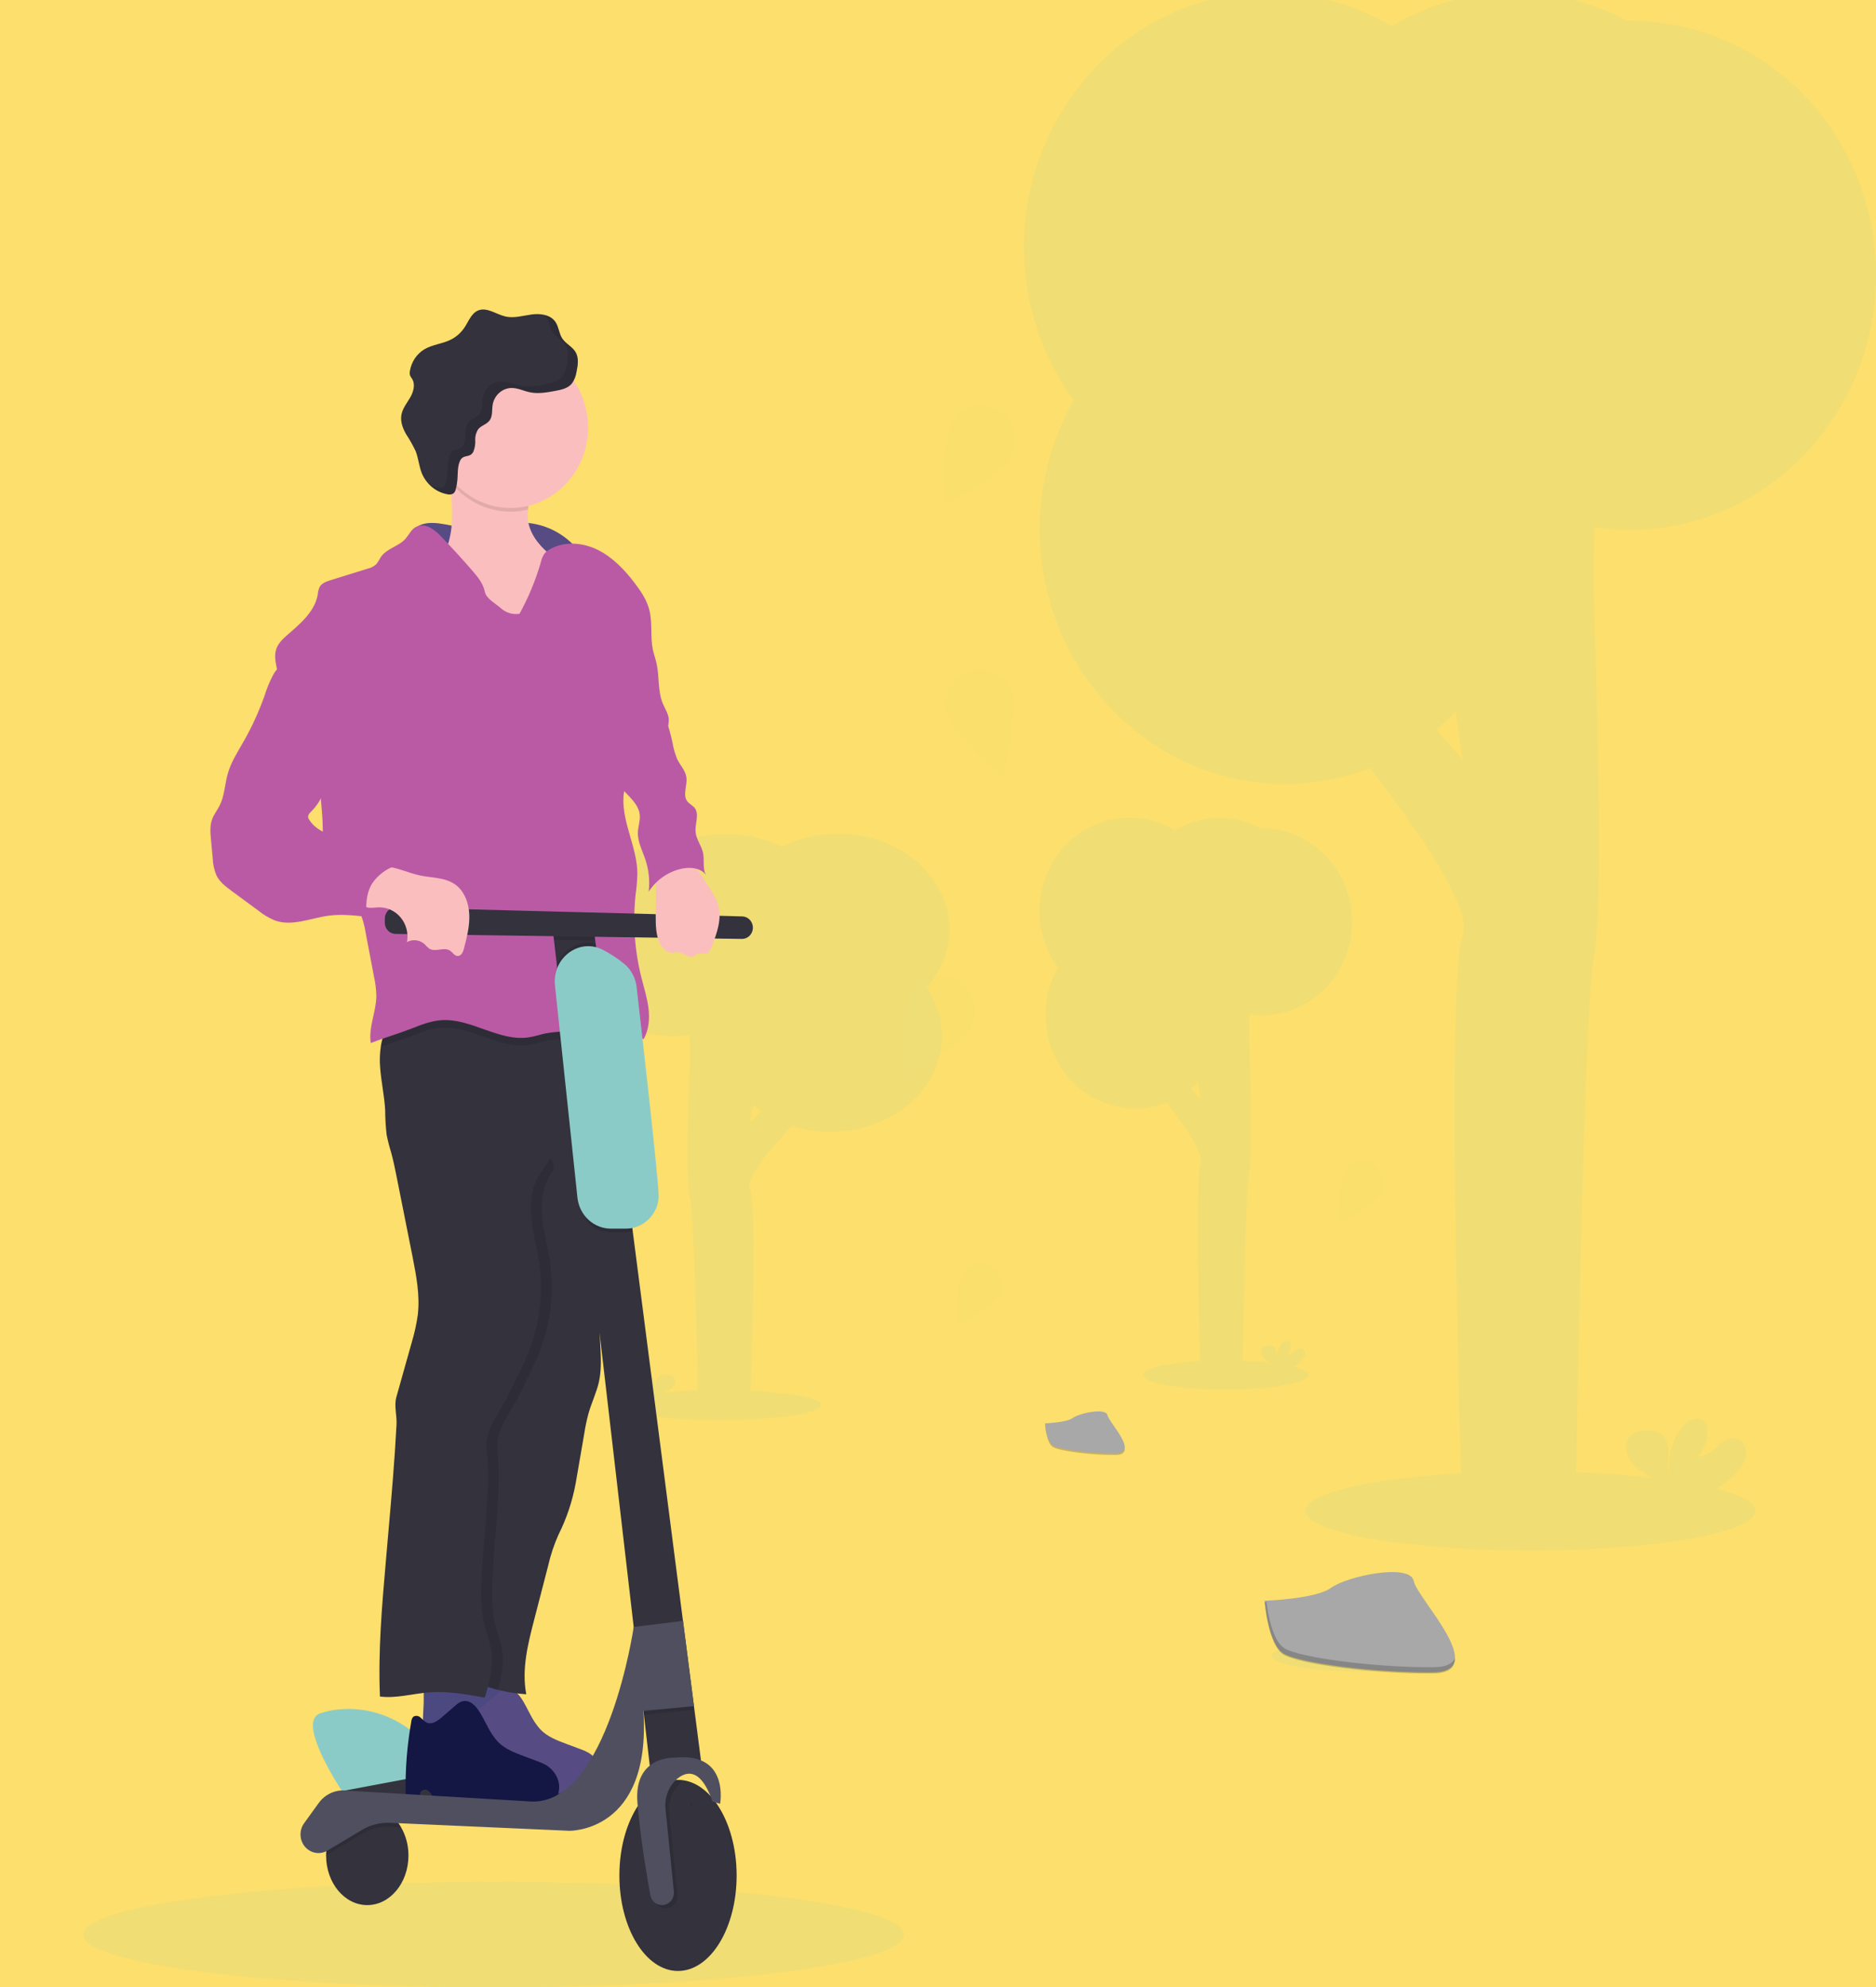 <svg width="741" height="785" viewBox="0 0 741 785" fill="none" xmlns="http://www.w3.org/2000/svg">
<g clip-path="url(#clip0)">
<rect width="1154" height="788" transform="translate(-413 -3)" fill="#FCDF6C"/>
<path opacity="0.1" d="M647.976 209.112C700.537 207.033 742.177 160.971 740.969 106.378C740.373 80.156 729.922 55.215 711.848 36.887C693.775 18.559 669.513 8.298 644.249 8.296H642.639C628.206 0.52 612.12 -3.36 595.863 -2.985C579.606 -2.611 563.701 2.006 549.615 10.44C534.172 1.161 516.55 -3.48 498.715 -2.967C446.929 -1.595 405.041 42.612 404.514 96.401C404.247 118.674 411.149 140.403 424.127 158.142C415.42 173.422 410.788 190.833 410.708 208.587C410.408 262.707 452.11 307.794 504.207 309.562C516.808 310.013 529.373 307.898 541.192 303.336C560.226 328.178 581.996 358.935 577.681 369.92C572.282 383.659 575.492 523.109 577.02 579.063C577.05 580.028 577.133 580.99 577.268 581.945C541.594 583.971 515.778 589.844 515.778 596.778C515.778 605.351 555.519 612.36 604.55 612.36C653.581 612.36 693.321 605.384 693.321 596.778C693.321 593.563 687.613 590.498 677.838 587.99C680.427 586.382 682.849 584.5 685.064 582.374C687.035 580.477 688.893 578.227 689.461 575.494C690.029 572.761 688.903 569.482 686.364 568.485C683.546 567.36 680.532 569.396 678.251 571.443C675.969 573.49 673.348 575.826 670.354 575.397C671.892 573.949 673.043 572.112 673.694 570.065C674.345 568.018 674.475 565.83 674.07 563.716C673.938 562.844 673.582 562.026 673.038 561.347C671.469 559.611 668.63 560.351 666.762 561.722C660.796 566.074 659.134 574.486 659.103 582.085C658.504 579.352 659.01 576.512 658.989 573.715C658.969 570.918 658.236 567.81 655.965 566.299C654.54 565.529 652.946 565.159 651.341 565.227C648.667 565.13 645.684 565.409 643.847 567.445C641.576 569.964 642.164 574.208 644.146 576.994C646.128 579.781 649.132 581.517 651.898 583.424L652.321 583.714C643.33 582.706 633.246 581.967 622.387 581.57C622.504 580.679 622.57 579.78 622.583 578.88C623.532 524.685 626.134 393.551 629.55 377.969C633.865 358.271 629.55 238.337 629.55 238.337C629.55 238.337 629.096 225.016 629.715 208.136C635.76 209.047 641.873 209.374 647.976 209.112ZM567.307 288.117C569.978 285.936 572.535 283.607 574.966 281.141L577.732 300.12L567.307 288.117Z" fill="#8BCBC7"/>
<path opacity="0.1" d="M500.037 400.903C509.3 400.502 518.044 396.352 524.397 389.341C530.751 382.331 534.208 373.017 534.03 363.393C533.852 353.769 530.053 344.599 523.445 337.847C516.837 331.095 507.945 327.297 498.674 327.266H498.086C492.799 324.424 486.91 323.006 480.958 323.143C475.006 323.279 469.183 324.966 464.022 328.048C456.927 323.739 448.611 322.122 440.495 323.472C432.379 324.823 424.967 329.057 419.524 335.452C414.081 341.847 410.946 350.006 410.654 358.534C410.362 367.063 412.931 375.432 417.923 382.212C414.199 388.768 412.523 396.361 413.123 403.947C413.724 411.533 416.573 418.739 421.278 424.576C425.984 430.412 432.315 434.593 439.401 436.543C446.487 438.493 453.981 438.116 460.853 435.465C467.842 444.574 475.821 455.827 474.272 459.878C472.29 464.926 473.467 516.067 474.025 536.58C474.034 536.939 474.065 537.297 474.117 537.652C461.029 538.391 451.563 540.545 451.563 543.085C451.563 546.3 466.138 548.808 484.12 548.808C502.101 548.808 516.676 546.246 516.676 543.085C516.676 541.895 514.612 540.781 511.02 539.87C511.966 539.275 512.855 538.586 513.672 537.812C514.445 537.159 515.007 536.277 515.283 535.283C515.41 534.785 515.368 534.257 515.163 533.788C514.958 533.319 514.602 532.939 514.158 532.711C513.125 532.304 512.021 533.043 511.185 533.783C510.349 534.522 509.389 535.401 508.284 535.24C508.851 534.711 509.276 534.037 509.515 533.285C509.754 532.533 509.799 531.729 509.647 530.953C509.599 530.635 509.471 530.335 509.275 530.085C508.697 529.453 507.655 529.721 506.973 530.225C504.785 531.821 504.176 534.908 504.166 537.726C504.052 536.705 504.052 535.673 504.166 534.651C504.203 534.137 504.122 533.622 503.928 533.149C503.734 532.675 503.433 532.257 503.051 531.929C502.53 531.642 501.947 531.502 501.358 531.521C500.871 531.447 500.374 531.481 499.901 531.622C499.427 531.762 498.988 532.006 498.612 532.336C498.249 532.848 498.062 533.471 498.081 534.107C498.1 534.742 498.323 535.352 498.715 535.84C499.529 536.789 500.493 537.586 501.564 538.198L501.719 538.305C498.416 537.941 494.721 537.662 490.757 537.523C490.757 537.201 490.819 536.869 490.829 536.537C491.17 516.668 492.13 468.57 493.379 462.858C494.968 455.634 493.379 411.652 493.379 411.652C493.379 411.652 493.214 406.765 493.441 400.57C495.625 400.895 497.833 401.007 500.037 400.903ZM470.453 429.892C471.432 429.09 472.369 428.235 473.261 427.331L474.293 434.286L470.453 429.892Z" fill="#8BCBC7"/>
<path opacity="0.2" d="M440.807 573.671C431.259 573.746 418.615 572.128 416.034 570.521C414.093 569.288 413.319 564.894 413.061 562.858H412.782C412.782 562.858 413.319 569.953 415.879 571.56C418.439 573.168 431.074 574.775 440.653 574.711C443.409 574.711 444.358 573.639 444.307 572.16C443.914 573.082 442.862 573.65 440.807 573.671Z" fill="black"/>
<path opacity="0.1" d="M264.275 409.21C252.808 408.799 241.983 404.545 234.118 397.358C226.253 390.171 221.973 380.622 222.193 370.755C222.413 360.889 227.117 351.489 235.298 344.567C243.478 337.645 254.485 333.751 265.962 333.719H266.69C273.235 330.805 280.526 329.352 287.894 329.492C295.262 329.632 302.471 331.361 308.859 334.521C317.643 330.103 327.937 328.445 337.984 329.83C348.032 331.214 357.208 335.555 363.946 342.111C370.684 348.667 374.565 357.031 374.927 365.775C375.288 374.518 372.107 383.098 365.928 390.049C370.538 396.77 372.613 404.554 371.87 412.331C371.126 420.108 367.599 427.496 361.774 433.48C355.949 439.463 348.112 443.749 339.339 445.748C330.567 447.747 321.289 447.361 312.782 444.643C304.131 453.982 294.254 465.518 296.17 469.671C298.624 474.846 297.167 527.276 296.477 548.305C296.466 548.673 296.427 549.04 296.362 549.404C312.565 550.162 324.283 552.37 324.283 554.974C324.283 558.27 306.24 560.841 283.98 560.841C261.72 560.841 243.676 558.215 243.676 554.974C243.676 553.754 246.232 552.612 250.679 551.678C249.507 551.068 248.408 550.362 247.395 549.568C246.438 548.899 245.743 547.994 245.402 546.976C245.244 546.465 245.296 545.924 245.55 545.443C245.804 544.963 246.244 544.572 246.794 544.339C248.072 543.921 249.44 544.679 250.475 545.437C251.51 546.195 252.698 547.096 254.065 546.932C253.363 546.389 252.838 545.698 252.542 544.927C252.246 544.156 252.19 543.332 252.379 542.537C252.438 542.21 252.596 541.903 252.839 541.647C253.554 540.999 254.845 541.273 255.688 541.79C258.397 543.427 259.151 546.591 259.164 549.481C259.305 548.433 259.305 547.375 259.164 546.327C259.117 545.801 259.218 545.273 259.459 544.787C259.699 544.302 260.071 543.873 260.544 543.537C261.188 543.243 261.911 543.099 262.64 543.119C263.243 543.043 263.858 543.078 264.444 543.222C265.03 543.366 265.574 543.615 266.039 543.954C266.488 544.479 266.72 545.118 266.697 545.77C266.673 546.421 266.397 547.047 265.911 547.547C264.904 548.519 263.711 549.337 262.384 549.964L262.192 550.074C266.282 549.7 270.856 549.415 275.763 549.272C275.763 548.942 275.686 548.602 275.674 548.261C275.252 527.891 274.064 478.582 272.517 472.726C270.55 465.321 272.517 420.23 272.517 420.23C272.517 420.23 272.722 415.22 272.441 408.87C269.737 409.203 267.004 409.317 264.275 409.21ZM300.898 438.93C299.687 438.108 298.527 437.231 297.423 436.304L296.145 443.435L300.898 438.93Z" fill="#8BCBC7"/>
<path opacity="0.1" d="M194.941 785C284.439 785 356.991 775.672 356.991 764.166C356.991 752.66 284.439 743.332 194.941 743.332C105.444 743.332 32.892 752.66 32.892 764.166C32.892 775.672 105.444 785 194.941 785Z" fill="#8BCBC7"/>
<path d="M138.974 709.392C138.073 709.304 137.203 709.006 136.429 708.52C135.655 708.033 134.997 707.371 134.504 706.584C130.034 699.564 118.174 679.534 126.504 676.769C127.826 676.324 129.175 675.966 130.54 675.697C137.963 674.337 145.604 675.124 152.625 677.973C159.645 680.822 165.775 685.622 170.343 691.848C171.56 693.477 172.651 695.205 173.605 697.013C173.966 697.716 174.171 698.492 174.207 699.287C174.242 700.082 174.107 700.875 173.81 701.609C173.514 702.343 173.064 702.999 172.492 703.529C171.921 704.06 171.243 704.452 170.508 704.676C163.159 706.927 149.544 710.367 138.974 709.392Z" fill="#8BCBC7"/>
<path d="M130.747 708.288L176.185 699.757H244.23L234.506 715.318H140.006L130.747 708.288Z" fill="#33323D"/>
<path d="M165.275 207.739C170.374 205.049 177.021 207.739 183.091 208.371C190.957 209.165 198.75 206.228 206.667 206.453C213.873 206.678 220.752 209.628 226.011 214.748C230.397 219.19 232.951 225.226 233.133 231.585C233.329 235.366 232.465 239.126 230.646 242.409C226.868 248.935 218.259 253.361 209.33 254.101C200.537 254.758 191.782 252.372 184.433 247.317C178.57 243.18 174.482 237.672 169.517 232.892C165.987 229.452 156.697 225.111 156.625 220.642C156.573 217.545 162.054 209.411 165.275 207.739Z" fill="#4C4981"/>
<path opacity="0.1" d="M165.275 207.739C170.374 205.049 177.021 207.739 183.091 208.371C190.957 209.165 198.75 206.228 206.667 206.453C213.873 206.678 220.752 209.628 226.011 214.748C230.397 219.19 232.951 225.226 233.133 231.585C233.329 235.366 232.465 239.126 230.646 242.409C226.868 248.935 218.259 253.361 209.33 254.101C200.537 254.758 191.782 252.372 184.433 247.317C178.57 243.18 174.482 237.672 169.517 232.892C165.987 229.452 156.697 225.111 156.625 220.642C156.573 217.545 162.054 209.411 165.275 207.739Z" fill="#BA5AA5"/>
<path d="M184.185 667.777L183.483 682.781C190.309 682.27 197.155 682.135 203.994 682.374C204.551 680.123 203.994 677.755 203.54 675.461C202.705 671.045 202.424 666.535 202.703 662.044C202.786 660.811 190.007 659.547 188.717 659.482C187.148 659.418 185.517 659.193 184.763 660.897C183.927 662.762 184.278 665.741 184.185 667.777Z" fill="#4C4981"/>
<path d="M167.35 672.611L166.658 687.615C173.48 687.104 180.322 686.968 187.158 687.207C187.715 684.957 187.158 682.588 186.704 680.295C185.878 675.877 185.6 671.368 185.878 666.877C185.95 665.634 173.182 664.38 171.891 664.316C170.312 664.252 168.691 664.026 167.938 665.73C167.091 667.595 167.442 670.575 167.35 672.611Z" fill="#4C4981"/>
<path d="M199.204 667.263C198.229 667.637 197.336 668.213 196.582 668.956L191.421 673.436C189.687 674.947 187.406 676.544 185.331 675.579C184.459 675.016 183.649 674.354 182.916 673.607C182.542 673.242 182.065 673.012 181.555 672.952C181.045 672.893 180.53 673.006 180.087 673.275C179.624 673.78 179.344 674.435 179.292 675.129C177.608 684.643 176.858 694.309 177.053 703.979C178.659 704.637 180.356 705.028 182.08 705.137C182.272 705.167 182.468 705.129 182.637 705.03C182.936 704.772 182.771 704.28 182.73 703.883C182.585 702.5 184.443 701.686 185.651 702.286C186.778 703.039 187.617 704.176 188.025 705.501C188.199 706.035 188.505 706.512 188.913 706.884C189.284 707.13 189.704 707.287 190.141 707.345C192.487 707.768 194.862 707.994 197.243 708.02C208.253 708.413 219.264 708.413 230.274 708.02C231.421 708.04 232.563 707.874 233.66 707.527C234.694 707.091 235.6 706.383 236.292 705.474C236.983 704.565 237.435 703.485 237.603 702.34C237.899 700.023 237.339 697.675 236.034 695.77C235.096 694.347 233.857 693.167 232.411 692.319C231.316 691.716 230.173 691.214 228.994 690.819L223.833 688.89C220.065 687.497 216.164 686.007 213.356 683.06C211.8 681.274 210.474 679.285 209.413 677.144C207.462 673.704 204.417 665.677 199.204 667.263Z" fill="#4C4981"/>
<path opacity="0.1" d="M199.204 667.263C198.229 667.637 197.336 668.213 196.582 668.956L191.421 673.436C189.687 674.947 187.406 676.544 185.331 675.579C184.459 675.016 183.649 674.354 182.916 673.607C182.542 673.242 182.065 673.012 181.555 672.952C181.045 672.893 180.53 673.006 180.087 673.275C179.624 673.78 179.344 674.435 179.292 675.129C177.608 684.643 176.858 694.309 177.053 703.979C178.659 704.637 180.356 705.028 182.08 705.137C182.272 705.167 182.468 705.129 182.637 705.03C182.936 704.772 182.771 704.28 182.73 703.883C182.585 702.5 184.443 701.686 185.651 702.286C186.778 703.039 187.617 704.176 188.025 705.501C188.199 706.035 188.505 706.512 188.913 706.884C189.284 707.13 189.704 707.287 190.141 707.345C192.487 707.768 194.862 707.994 197.243 708.02C208.253 708.413 219.264 708.413 230.274 708.02C231.421 708.04 232.563 707.874 233.66 707.527C234.694 707.091 235.6 706.383 236.292 705.474C236.983 704.565 237.435 703.485 237.603 702.34C237.899 700.023 237.339 697.675 236.034 695.77C235.096 694.347 233.857 693.167 232.411 692.319C231.316 691.716 230.173 691.214 228.994 690.819L223.833 688.89C220.065 687.497 216.164 686.007 213.356 683.06C211.8 681.274 210.474 679.285 209.413 677.144C207.462 673.704 204.417 665.677 199.204 667.263Z" fill="#BA5AA5"/>
<path d="M248.514 424.909C248.514 427.967 248.452 431.028 248.328 434.093C247.807 452.851 246.186 471.558 243.476 490.111C242.857 494.28 242.186 498.438 241.205 502.521C239.791 508.362 237.706 514.053 237.077 520.054C236.22 528.628 238.429 537.469 236.56 545.871C235.6 550.158 233.598 554.156 232.432 558.4C231.743 560.933 231.198 563.506 230.801 566.105C229.761 572.107 228.729 578.097 227.704 584.078C227.59 584.688 227.487 585.299 227.384 585.91C226.089 592.968 223.807 599.792 220.612 606.165C218.83 610.144 217.447 614.303 216.484 618.576C214.646 625.67 212.809 632.772 210.971 639.881C208.484 649.473 205.986 659.493 207.875 669.235C204.104 668.992 200.36 668.411 196.685 667.499C191.992 666.321 187.445 664.587 183.132 662.333C182.162 645.797 182.874 629.218 183.576 612.66C184.03 602.168 184.484 591.654 186.188 581.302C188.035 570.017 190.564 559.246 192.773 548.026C196.087 531.232 199.421 514.299 199.101 497.163C198.709 474.968 199.266 452.366 208.587 432.4C209.497 430.025 210.983 427.935 212.902 426.334C214.787 425.151 216.903 424.419 219.095 424.191C226.516 422.884 234.042 422.325 241.567 422.519C244.031 422.736 246.412 423.555 248.514 424.909Z" fill="#33323D"/>
<path opacity="0.1" d="M248.514 424.909C248.514 427.963 226.176 425.627 226.073 428.681C198.636 425.38 211.488 432.003 210.28 432.893C207.679 434.79 220.169 430.974 217.568 432.893C215.307 434.554 211.797 441.006 209.465 442.538C204.025 446.236 222.161 457.617 218.125 462.9C214.461 467.68 213.604 474.196 214.089 480.262C214.574 486.328 216.277 492.233 217.186 498.267C218.874 509.701 217.697 521.393 213.769 532.218C211.415 538.702 208.112 544.746 205.109 550.93C201.826 557.735 195.756 564.498 196.479 572.085C198.141 589.168 195.271 606.38 194.497 623.527C194.198 630.086 194.208 636.773 195.963 643.085C196.624 645.497 197.542 647.833 198.027 650.287C199.256 655.978 198.286 661.872 196.665 667.52C191.972 666.342 187.424 664.609 183.112 662.355C182.141 645.818 182.854 629.239 183.556 612.681C184.01 602.189 184.464 591.676 186.167 581.323C188.015 570.038 190.544 559.268 192.753 548.047C196.066 531.254 199.4 514.321 199.08 497.184C198.688 474.989 199.245 452.387 208.566 432.421C209.476 430.046 210.963 427.957 212.881 426.355C214.767 425.173 216.882 424.44 219.075 424.212C226.496 422.906 234.021 422.346 241.546 422.54C244.016 422.748 246.404 423.56 248.514 424.909Z" fill="black"/>
<path d="M250.155 409.658C250.155 415.103 253.087 427.149 249.071 430.642C246.398 432.989 243.095 434.415 240.225 436.504C237.624 438.401 235.404 440.791 232.814 442.753C230.553 444.414 228.034 445.657 225.712 447.232C220.262 450.93 217.877 457.649 213.831 462.922C210.177 467.702 209.32 474.218 209.805 480.283C210.29 486.349 211.994 492.254 212.902 498.288C214.583 509.722 213.406 521.413 209.485 532.239C207.121 538.723 203.829 544.768 200.825 550.951C197.542 557.757 191.463 564.519 192.195 572.107C193.857 589.19 190.977 606.401 190.214 623.548C189.914 630.107 189.925 636.795 191.679 643.107C192.34 645.518 193.248 647.855 193.744 650.309C195.179 657.028 193.568 664.048 191.452 670.575C184.165 669.246 176.795 667.927 169.425 668.495C162.952 668.999 156.522 670.939 150.081 670.135C149.306 652.088 150.896 634.019 152.465 616.025C152.775 612.349 153.105 608.673 153.425 604.986C154.664 590.894 155.892 576.79 156.625 562.644C156.811 559.075 155.593 555.292 156.563 551.852C158.579 544.643 160.596 537.466 162.612 530.321C163.694 526.746 164.502 523.087 165.027 519.379C165.936 511.716 164.429 503.989 162.963 496.434C160.898 486.089 158.834 475.729 156.769 465.355C156.088 461.915 155.397 458.464 154.457 455.066C153.759 452.821 153.177 450.539 152.713 448.229C152.345 444.978 152.152 441.707 152.135 438.434C151.825 432.786 150.555 427.256 150.153 421.619C149.926 418.91 150.009 416.183 150.401 413.495C150.798 410.58 151.794 407.788 153.322 405.307C168.503 399.022 184.26 394.354 200.35 391.375C204.09 390.578 207.889 390.119 211.705 390.003C216.052 390.114 220.383 390.613 224.649 391.493C230.615 392.565 236.695 393.636 242.197 396.423C244.832 397.71 247.24 399.449 249.319 401.567C252.085 404.45 250.351 397.795 251.239 401.76C251.487 403.132 250.134 408.287 250.155 409.658Z" fill="#33323D"/>
<path d="M182.379 672.086C181.404 672.465 180.512 673.044 179.757 673.79L174.596 678.269C172.851 679.78 170.57 681.377 168.506 680.413C167.632 679.852 166.822 679.19 166.09 678.441C165.718 678.074 165.24 677.843 164.73 677.783C164.219 677.723 163.704 677.837 163.262 678.109C162.799 678.613 162.518 679.268 162.467 679.963C160.772 689.474 160.022 699.142 160.227 708.813C161.831 709.469 163.524 709.86 165.244 709.97C165.436 710.001 165.633 709.963 165.801 709.863C166.111 709.606 165.946 709.113 165.904 708.716C165.76 707.334 167.618 706.509 168.815 707.119C169.942 707.872 170.782 709.009 171.189 710.335C171.369 710.866 171.674 711.341 172.077 711.717C172.449 711.963 172.868 712.12 173.306 712.178C175.655 712.602 178.033 712.827 180.418 712.853C191.421 713.25 202.456 713.26 213.449 712.853C214.599 712.873 215.744 712.706 216.845 712.36C217.878 711.922 218.784 711.212 219.473 710.301C220.163 709.39 220.612 708.308 220.778 707.162C221.078 704.848 220.517 702.503 219.209 700.604C218.272 699.184 217.037 698.003 215.596 697.153C214.497 696.552 213.351 696.05 212.169 695.652L207.008 693.723C203.25 692.319 199.349 690.84 196.531 687.882C194.971 686.097 193.642 684.108 192.577 681.967C190.626 678.537 187.581 670.51 182.379 672.086Z" fill="#141644"/>
<path d="M233.092 235.775C232.739 237.462 231.999 239.036 230.935 240.362C228.705 243.577 226.238 246.974 222.625 248.249C220.614 248.842 218.513 249.039 216.432 248.828C198.448 247.891 181.27 240.79 167.587 228.637C174.059 224.201 177.507 216.12 178.353 208.125C178.839 201.911 178.492 195.657 177.321 189.542C177.021 187.731 176.712 185.93 176.402 184.183C175.824 180.904 174.338 178.364 177.94 177.453C180.738 176.735 184.536 177.239 187.395 177.453C193.682 177.817 200.102 179.232 205.212 183.229C206.611 184.257 207.783 185.583 208.649 187.12C210.848 191.407 209.062 196.454 208.546 201.373C208.429 202.487 208.405 203.61 208.474 204.728C208.876 210.183 212.406 214.887 216.463 218.371C220.52 221.854 225.206 224.533 229.159 228.123C231.368 230.052 233.484 232.763 233.092 235.775Z" fill="#FBBEBE"/>
<path opacity="0.1" d="M208.536 201.309C206.292 201.853 203.996 202.126 201.692 202.123C196.966 202.126 192.303 200.989 188.072 198.802C183.841 196.615 180.157 193.437 177.311 189.52C177.011 187.709 176.702 185.909 176.392 184.162C175.814 180.882 174.328 178.342 177.93 177.431C180.727 176.713 184.526 177.217 187.385 177.431C193.671 177.796 200.092 179.211 205.201 183.208C206.601 184.236 207.773 185.562 208.639 187.098C210.837 191.331 209.052 196.379 208.536 201.309Z" fill="black"/>
<path d="M201.702 200.634C218.594 200.634 232.287 186.417 232.287 168.879C232.287 151.342 218.594 137.125 201.702 137.125C184.811 137.125 171.117 151.342 171.117 168.879C171.117 186.417 184.811 200.634 201.702 200.634Z" fill="#FBBEBE"/>
<path opacity="0.1" d="M252.023 404.482C251.837 404.911 250.382 412.209 250.155 412.627C239.977 410.484 233.639 410.323 223.317 410.484C220.698 410.456 218.082 410.682 215.503 411.159C213.335 411.609 211.219 412.348 209.031 412.702C197.243 414.588 186.084 405.018 174.183 405.961C170.209 406.272 166.41 407.751 162.684 409.176C158.555 410.805 154.426 412.048 150.4 413.463C150.797 410.548 151.794 407.755 153.322 405.275C168.503 398.99 184.26 394.322 200.35 391.343C204.089 390.546 207.888 390.087 211.704 389.971C216.052 390.082 220.383 390.581 224.648 391.461C230.615 392.533 236.695 393.604 242.196 396.391C244.832 397.678 247.24 399.417 249.319 401.535C252.023 404.482 251.187 400.517 252.023 404.482Z" fill="black"/>
<path d="M191.493 233.717C190.853 230.502 188.737 227.941 186.652 225.519C182.716 220.946 178.649 216.491 174.451 212.155C173.095 210.596 171.488 209.295 169.703 208.307C168.804 207.822 167.804 207.573 166.791 207.582C165.778 207.592 164.782 207.859 163.892 208.361C162.302 209.432 161.497 211.319 160.227 212.755C157.481 215.873 152.702 216.613 150.39 220.096C149.879 221.072 149.289 222 148.625 222.872C147.632 223.75 146.443 224.358 145.167 224.64L130.592 229.173C128.878 229.698 126.979 230.384 126.164 232.035C125.812 232.913 125.593 233.842 125.513 234.789C124.357 241.637 118.546 246.395 113.436 250.864C111.661 252.418 109.865 254.133 109.111 256.405C108.358 258.677 108.75 261.088 109.214 263.403C110.381 269.287 112.084 275.192 115.408 280.132C117.596 283.476 120.466 286.348 122.272 289.928C123.8 293.344 124.763 297.004 125.121 300.752C126.153 307.793 126.69 314.888 127.268 321.982C127.774 328.22 127.051 335.229 128.796 341.273C130.922 348.614 138.509 352.794 141.874 359.621C143.133 362.49 144.005 365.527 144.465 368.644L147.696 385.641C148.282 388.217 148.604 390.851 148.656 393.497C148.573 399.745 145.487 405.832 146.457 411.995C151.918 409.851 157.182 408.383 162.632 406.25C166.369 404.782 170.168 403.292 174.152 402.982C186.043 402.06 197.202 411.619 208.99 409.733C211.178 409.39 213.294 408.662 215.462 408.201C218.041 407.722 220.656 407.489 223.276 407.504C233.668 407.341 244.047 408.314 254.243 410.408C256.307 406.818 256.648 402.414 256.142 398.266C255.636 394.119 254.346 390.132 253.334 386.081C250.665 375.453 249.889 364.408 251.043 353.49C251.434 350.746 251.672 347.98 251.755 345.206C251.755 334.854 245.706 325.155 246.263 314.813C246.811 304.642 258 298.952 262.624 289.949C263.688 288.154 264.222 286.076 264.162 283.969C263.935 281.826 262.635 279.897 261.798 277.882C259.734 272.941 260.498 267.251 259.321 262.021C258.898 260.188 258.289 258.42 257.855 256.577C256.823 251.497 257.762 246.095 256.513 241.058C255.543 237.157 253.293 233.739 250.898 230.577C246.852 225.219 242.124 220.214 236.22 217.256C230.315 214.298 223.049 213.666 217.278 216.902C216.381 217.367 215.587 218.02 214.946 218.821C214.342 219.776 213.909 220.836 213.666 221.95C211.609 229.099 208.765 235.978 205.191 242.452C203.854 242.662 202.489 242.562 201.193 242.16C199.898 241.758 198.704 241.063 197.697 240.126C195.612 238.283 192.04 236.461 191.493 233.717Z" fill="#BA5AA5"/>
<path d="M186.972 178.407C187.542 176.983 187.796 175.445 187.715 173.906C187.634 172.363 188.04 170.836 188.872 169.555C190.069 168.043 192.216 167.636 193.362 166.104C194.673 164.357 194.229 161.881 194.621 159.673C194.969 157.922 195.867 156.34 197.175 155.176C198.483 154.012 200.126 153.332 201.847 153.243C204.407 153.168 206.812 154.433 209.33 154.947C212.602 155.622 215.978 155.012 219.26 154.411C221.707 153.961 224.422 153.393 225.949 151.4C226.878 150.052 227.487 148.495 227.725 146.856C228.272 144.295 228.685 141.444 227.415 139.183C226.145 136.921 223.462 135.817 222.047 133.62C220.819 131.702 220.716 129.173 219.467 127.265C217.526 124.286 213.48 123.761 210.043 124.211C206.605 124.661 203.116 125.797 199.72 125.036C195.984 124.2 192.288 121.146 188.768 122.678C186.177 123.814 185.094 126.912 183.504 129.323C182.129 131.403 180.254 133.073 178.064 134.167C174.699 135.85 170.756 136.085 167.525 138.036C166.066 138.936 164.81 140.153 163.845 141.603C162.879 143.053 162.226 144.702 161.93 146.438C161.78 147.071 161.801 147.735 161.992 148.356C162.225 148.831 162.498 149.283 162.808 149.707C164.15 151.914 163.283 154.862 161.982 157.091C160.681 159.32 158.947 161.377 158.534 164.003C158.122 166.629 159.102 169.19 160.372 171.451C161.799 173.606 163.072 175.866 164.181 178.214C165.285 181.011 165.492 184.108 166.596 186.895C167.479 189.048 168.866 190.938 170.631 192.394C172.395 193.85 174.482 194.826 176.702 195.232C177.116 195.349 177.549 195.375 177.974 195.309C178.399 195.243 178.806 195.085 179.169 194.847C179.655 194.357 179.977 193.719 180.087 193.025C180.386 191.841 180.583 190.633 180.676 189.413C180.851 187.013 180.676 184.237 181.708 182.018C182.988 179.243 185.589 181.118 186.972 178.407Z" fill="#33323D"/>
<path opacity="0.1" d="M227.363 139.268C226.083 136.996 223.41 135.903 221.996 133.706C220.767 131.788 220.664 129.259 219.415 127.351C218.483 125.996 217.113 125.034 215.555 124.64C216.804 126.547 216.897 129.076 218.135 130.995C219.539 133.192 222.212 134.274 223.492 136.557C224.772 138.84 224.349 141.669 223.802 144.23C223.566 145.868 222.961 147.425 222.037 148.774C220.447 150.757 217.784 151.336 215.338 151.786C212.055 152.386 208.68 152.986 205.408 152.322C202.9 151.796 200.494 150.543 197.924 150.618C196.221 150.714 194.595 151.391 193.3 152.544C192.005 153.697 191.112 155.261 190.761 156.994C190.368 159.138 190.761 161.645 189.501 163.424C188.345 164.957 186.198 165.364 185.011 166.865C184.178 168.149 183.769 169.68 183.845 171.226C183.929 172.761 183.678 174.296 183.112 175.717C181.718 178.439 179.117 176.553 177.806 179.328C176.774 181.547 176.949 184.323 176.774 186.723C176.681 187.946 176.484 189.158 176.185 190.345C176.075 191.037 175.757 191.674 175.277 192.167C174.914 192.406 174.507 192.563 174.083 192.63C173.658 192.696 173.225 192.67 172.81 192.553C171.742 192.359 170.702 192.028 169.713 191.567C171.633 193.483 174.059 194.763 176.681 195.243C177.095 195.36 177.529 195.386 177.954 195.32C178.378 195.253 178.785 195.096 179.148 194.857C179.634 194.368 179.956 193.729 180.067 193.035C180.365 191.852 180.562 190.643 180.655 189.424C180.831 187.023 180.655 184.247 181.687 182.029C183.009 179.253 185.61 181.129 186.993 178.417C187.562 176.994 187.816 175.456 187.736 173.916C187.655 172.374 188.061 170.846 188.892 169.565C190.09 168.054 192.237 167.647 193.382 166.114C194.693 164.367 194.249 161.892 194.642 159.684C194.998 157.943 195.901 156.373 197.209 155.221C198.516 154.069 200.154 153.4 201.867 153.318C204.427 153.232 206.832 154.497 209.351 155.012C212.623 155.687 215.998 155.076 219.281 154.476C221.727 154.026 224.442 153.458 225.97 151.464C226.899 150.116 227.507 148.559 227.745 146.92C228.22 144.38 228.633 141.53 227.363 139.268Z" fill="black"/>
<path d="M161.332 732.937C161.332 743.75 154.044 752.517 145.064 752.517C136.083 752.517 128.806 743.75 128.806 732.937V732.787C128.878 722.07 136.135 713.357 145.064 713.357C150.586 713.357 155.458 716.658 158.39 721.738C160.341 725.12 161.358 728.994 161.332 732.937Z" fill="#33323D"/>
<path d="M290.959 740.824C290.959 761.648 280.585 778.538 267.796 778.538C255.006 778.538 244.653 761.648 244.653 740.824C244.653 729.036 247.956 718.544 253.138 711.642C257.143 706.284 262.222 703.068 267.796 703.068C268.563 703.067 269.329 703.124 270.087 703.24C274.681 703.979 278.902 706.905 282.298 711.385C282.777 712 283.225 712.64 283.64 713.303C288.141 720.226 290.959 730 290.959 740.824Z" fill="#33323D"/>
<path d="M277.168 697.657L256.926 699.757L254.325 677.294L254.15 675.826L250.475 644.168L250.31 642.7L231.719 482.555L231.317 479.147L220.231 383.563L219.962 381.28L218.806 371.292L218.032 364.658H234.238L235.115 371.527L235.26 372.62L235.662 375.696L249.567 483.574L249.938 486.467L269.767 640.267L274.113 673.972L277.168 697.657Z" fill="#33323D"/>
<path opacity="0.1" d="M267.775 703.122C268.542 703.12 269.308 703.177 270.067 703.293L269.489 703.701C267.642 705.122 266.191 707.026 265.284 709.22C264.377 711.413 264.047 713.817 264.327 716.186L267.61 748.594C267.62 748.762 267.62 748.93 267.61 749.098C267.568 750.282 267.114 751.41 266.331 752.272C265.548 753.134 264.49 753.672 263.354 753.785C262.218 753.897 261.081 753.578 260.155 752.885C259.229 752.192 258.577 751.174 258.32 750.02C256.968 742.593 254.408 727.417 253.252 713.71C253.19 712.982 253.148 712.296 253.148 711.642C257.123 706.326 262.201 703.122 267.775 703.122Z" fill="black"/>
<path opacity="0.1" d="M273.617 713.357L272.905 713.143C272.688 712.553 272.492 711.974 272.275 711.438C272.754 712.054 273.202 712.694 273.617 713.357Z" fill="black"/>
<path d="M266.629 694.291C266.629 694.291 250.165 693.219 251.786 712.231C252.952 725.938 255.512 741.103 256.854 748.53C257.081 749.774 257.764 750.878 258.759 751.61C259.755 752.342 260.985 752.644 262.191 752.452C263.391 752.263 264.474 751.601 265.215 750.602C265.955 749.604 266.296 748.347 266.165 747.094L262.882 714.686C262.599 712.315 262.928 709.908 263.835 707.713C264.741 705.517 266.194 703.611 268.043 702.19C271.935 699.35 277.127 699.178 281.462 711.642L284.435 712.489C284.435 712.489 288.234 692.041 266.629 694.291Z" fill="#504F60"/>
<path opacity="0.1" d="M249.556 483.573C248.74 483.74 247.911 483.826 247.079 483.831H241.278C238.006 483.82 234.853 482.56 232.418 480.291C229.984 478.023 228.438 474.903 228.076 471.528L219.199 387.646C218.971 385.468 219.244 383.265 219.998 381.218C220.751 379.172 221.961 377.34 223.53 375.875C225.099 374.41 226.98 373.352 229.02 372.79C231.059 372.228 233.198 372.177 235.26 372.642L249.556 483.573Z" fill="black"/>
<path opacity="0.1" d="M249.928 486.467C248.993 486.691 248.037 486.802 247.079 486.799H241.278C239.487 486.797 237.716 486.415 236.073 485.678C234.43 484.941 232.948 483.864 231.719 482.513L231.317 479.094L220.23 383.519C221.477 380.513 223.717 378.068 226.546 376.624C229.375 375.18 232.608 374.832 235.662 375.642L249.556 483.531L249.928 486.467Z" fill="black"/>
<path d="M219.198 389.125C221.335 409.305 225.846 451.969 228.076 473.028C228.432 476.404 229.976 479.525 232.413 481.792C234.849 484.059 238.006 485.311 241.278 485.31H247.068C249.834 485.348 252.539 484.473 254.793 482.811C257.048 481.148 258.735 478.784 259.61 476.061C259.968 474.904 260.152 473.697 260.157 472.481C260.157 466.051 253.51 407.804 251.445 389.843C251.248 388.063 250.715 386.341 249.875 384.776C249.036 383.211 247.906 381.833 246.552 380.722C243.837 378.486 240.891 376.571 237.768 375.01C228.488 370.531 218.084 378.558 219.198 389.125Z" fill="#8BCBC7"/>
<path opacity="0.1" d="M158.39 721.738L154.034 721.545C150.158 721.363 146.314 722.341 142.958 724.363L129.333 732.508C129.157 732.605 128.971 732.712 128.806 732.787C128.878 722.07 136.135 713.357 145.064 713.357C150.576 713.357 155.458 716.658 158.39 721.738Z" fill="black"/>
<path opacity="0.1" d="M274.113 675.451L254.325 677.294L254.15 675.826L250.475 644.168L269.767 641.756L274.113 675.451Z" fill="black"/>
<path d="M254.129 675.826C257.308 724.052 224.783 723.163 224.783 723.163L154.044 720.012C150.166 719.839 146.321 720.817 142.958 722.831L129.333 730.986C128.101 731.723 126.685 732.059 125.268 731.95C123.851 731.841 122.498 731.292 121.384 730.375C119.937 729.182 118.995 727.45 118.758 725.547C118.521 723.644 119.007 721.72 120.115 720.183L125.875 712.21C127.067 710.562 128.633 709.245 130.434 708.377C132.235 707.51 134.215 707.118 136.197 707.237L210.218 711.621C240.153 712.178 250.31 642.657 250.31 642.657L269.778 640.224L274.113 673.929L254.16 675.783L254.129 675.826Z" fill="#504F60"/>
<path opacity="0.1" d="M235.115 371.527L218.806 371.292L218.032 364.658H234.238L235.115 371.527Z" fill="black"/>
<path d="M156.398 358.431L293.25 361.989C294.359 362.031 295.41 362.518 296.18 363.347C296.95 364.177 297.38 365.284 297.379 366.437C297.379 367.025 297.267 367.607 297.048 368.149C296.83 368.692 296.509 369.184 296.106 369.597C295.702 370.01 295.224 370.335 294.698 370.554C294.173 370.773 293.61 370.882 293.044 370.873L156.201 368.891C155.079 368.874 154.008 368.399 153.22 367.569C152.432 366.738 151.99 365.62 151.99 364.454V362.868C151.99 362.273 152.105 361.685 152.328 361.137C152.551 360.589 152.878 360.094 153.289 359.68C153.7 359.266 154.187 358.942 154.721 358.728C155.255 358.513 155.825 358.412 156.398 358.431Z" fill="#33323D"/>
<path d="M165.843 345.796C170.611 346.803 175.886 346.535 179.881 349.439C183.442 352.022 185.166 356.684 185.362 361.228C185.558 365.772 184.412 370.177 183.297 374.539C182.947 375.91 182.265 377.572 180.882 377.614C179.499 377.657 178.818 376.2 177.713 375.471C175.339 373.971 171.984 376.189 169.589 374.732C168.91 374.206 168.281 373.614 167.711 372.963C166.771 372.11 165.605 371.572 164.365 371.419C163.126 371.266 161.87 371.505 160.764 372.106C161.071 370.407 161.008 368.658 160.58 366.988C160.151 365.317 159.367 363.768 158.286 362.453C157.205 361.138 155.854 360.092 154.332 359.39C152.81 358.689 151.156 358.35 149.492 358.399C147.634 358.463 145.642 358.967 144.021 358.034C141.41 356.556 141.627 352.483 142.989 349.761C144.971 345.935 146.478 342.184 150.979 342.184C156.14 342.206 160.898 344.756 165.843 345.796Z" fill="#FBBEBE"/>
<path d="M259.053 351.122L258.991 361.539C258.991 365.461 258.991 369.577 260.859 372.995C261.829 374.774 263.502 376.382 265.483 376.339C266.227 376.339 266.949 376.082 267.692 376.114C269.85 376.2 271.821 378.558 273.834 377.775C274.515 377.507 275.063 376.907 275.764 376.703C276.797 376.382 277.984 376.982 279.026 376.65C280.069 376.318 280.688 375.074 281.091 373.981C283.155 368.751 285.22 362.986 283.723 357.563C282.892 355.121 281.705 352.826 280.203 350.758L273.514 340.48C273.248 339.991 272.873 339.576 272.42 339.269C271.953 339.042 271.437 338.946 270.923 338.99C267.599 338.99 264.492 340.619 261.52 342.205C258.547 343.792 259.073 348.132 259.053 351.122Z" fill="#FBBEBE"/>
<path d="M265.607 293.207C265.978 295.495 266.609 297.729 267.486 299.863C268.663 302.295 270.748 304.342 271.119 307.043C271.563 310.258 269.54 313.966 271.47 316.506C272.255 317.578 273.535 318.081 274.361 319.11C276.343 321.65 274.454 325.39 274.743 328.638C275.001 331.606 277.137 334.071 277.726 336.997C278.314 339.923 277.323 343.545 279.119 346.01C277.292 343.02 273.287 342.431 269.922 343.009C267.16 343.508 264.523 344.581 262.169 346.163C259.816 347.744 257.794 349.803 256.224 352.215C256.727 347.968 256.289 343.657 254.944 339.612C253.737 335.99 251.796 332.474 251.961 328.648C252.064 326.387 252.911 324.169 252.704 321.907C252.384 318.371 249.608 315.681 247.213 313.184C244.302 310.172 241.464 306.593 241.174 302.327C240.906 298.373 242.919 294.633 245.221 291.46C246.975 288.789 249.313 286.586 252.044 285.03C253.85 284.109 259.321 280.25 260.518 280.743C263.089 281.751 265.04 290.764 265.607 293.207Z" fill="#BA5AA5"/>
<path d="M114.448 260.949C111.66 261.916 109.322 263.931 107.893 266.597C106.493 269.248 105.342 272.033 104.456 274.913C102.282 281.037 99.588 286.948 96.404 292.575C93.989 296.862 91.243 300.977 89.943 305.703C88.776 309.84 88.694 314.341 86.774 318.156C85.834 320.021 84.493 321.672 83.78 323.644C82.851 326.194 83.089 329.002 83.347 331.746L84.018 338.99C84.097 341.371 84.615 343.714 85.545 345.892C86.836 348.453 89.189 350.179 91.46 351.904L101.958 359.631C103.963 361.253 106.176 362.577 108.533 363.564C115.366 366.062 122.737 362.621 129.921 361.678C134.876 361.035 139.892 361.582 144.857 362.139C144.444 357.927 144.579 353.469 146.54 349.761C148.501 346.053 154.478 341.187 158.431 342.195C154.509 338.755 148.016 340.673 143.67 337.811C141.926 336.665 140.439 335.143 138.726 333.932C133.327 330.138 125.586 329.495 122.107 323.761C121.883 323.447 121.741 323.078 121.694 322.69C121.632 321.843 122.324 321.168 122.922 320.546C127.278 316.26 129.456 310.076 129.993 303.892C130.53 297.708 129.58 291.514 128.496 285.405C127.619 280.508 126.638 275.546 124.491 271.087C122.344 266.629 118.948 262.61 114.448 260.949Z" fill="#BA5AA5"/>
<path d="M412.782 562.221C412.782 562.221 421.247 561.953 423.796 560.077C426.346 558.202 436.813 555.941 437.442 559.006C438.072 562.071 450.159 574.009 440.611 574.127C431.063 574.245 418.408 572.584 415.838 570.976C413.268 569.369 412.782 562.221 412.782 562.221Z" fill="#A8A8A8"/>
<path opacity="0.1" d="M537.858 660.202C557.417 660.202 573.273 657.419 573.273 653.986C573.273 650.553 557.417 647.77 537.858 647.77C518.298 647.77 502.442 650.553 502.442 653.986C502.442 657.419 518.298 660.202 537.858 660.202Z" fill="#8BCBC7"/>
<path d="M499.533 632.3C499.533 632.3 519.733 631.657 525.824 627.156C531.914 622.655 556.904 617.275 558.411 624.498C559.918 631.722 588.769 660.4 565.957 660.593C543.144 660.786 512.962 656.896 506.893 653.091C500.823 649.287 499.533 632.3 499.533 632.3Z" fill="#A8A8A8"/>
<path opacity="0.2" d="M566.369 658.535C543.557 658.728 513.375 654.848 507.295 651.033C502.671 648.107 500.823 637.605 500.214 632.76H499.533C499.533 632.76 500.813 649.672 506.893 653.519C512.972 657.367 543.155 661.236 565.957 661.021C572.542 660.957 574.823 658.524 574.689 654.923C573.781 657.131 571.273 658.492 566.369 658.535Z" fill="black"/>
<g opacity="0.1">
<path opacity="0.1" d="M399.89 273.992C402.161 281.322 395.967 306.839 395.967 306.839C395.967 306.839 376.603 289.864 374.291 282.533C373.196 279.014 373.492 275.188 375.114 271.896C376.736 268.604 379.552 266.116 382.941 264.979C386.33 263.842 390.015 264.149 393.186 265.833C396.357 267.518 398.754 270.441 399.849 273.96L399.89 273.992Z" fill="#8BCBC7"/>
<path opacity="0.1" d="M399.26 181.011C395.482 187.634 372.99 199.766 372.99 199.766C372.99 199.766 372.371 173.455 376.087 166.832C377.898 163.649 380.853 161.343 384.301 160.421C387.75 159.5 391.41 160.038 394.476 161.919C397.542 163.799 399.763 166.867 400.651 170.447C401.538 174.028 401.02 177.828 399.209 181.011H399.26Z" fill="#8BCBC7"/>
<path opacity="0.1" d="M394.553 512.027C392.241 516.11 378.389 523.569 378.389 523.569C378.389 523.569 378.007 507.376 380.329 503.303C381.443 501.345 383.261 499.926 385.383 499.36C387.505 498.793 389.756 499.124 391.642 500.281C393.529 501.438 394.895 503.325 395.441 505.528C395.987 507.731 395.667 510.069 394.553 512.027Z" fill="#8BCBC7"/>
<path opacity="0.1" d="M545.321 471.442C542.998 475.514 529.156 482.984 529.156 482.984C529.156 482.984 528.774 466.791 531.097 462.707C532.212 460.749 534.031 459.331 536.154 458.765C538.277 458.2 540.529 458.532 542.415 459.691C544.301 460.849 545.667 462.738 546.212 464.941C546.757 467.145 546.436 469.484 545.321 471.442Z" fill="#8BCBC7"/>
<path opacity="0.1" d="M383.292 406.4C379.524 413.034 357.032 425.155 357.032 425.155C357.032 425.155 356.402 398.855 360.129 392.222C361.025 390.646 362.212 389.269 363.621 388.17C365.03 387.071 366.634 386.27 368.341 385.814C370.048 385.359 371.825 385.256 373.571 385.514C375.316 385.771 376.995 386.382 378.513 387.313C380.03 388.244 381.356 389.476 382.415 390.939C383.474 392.403 384.245 394.068 384.684 395.84C385.123 397.613 385.221 399.457 384.973 401.269C384.726 403.081 384.137 404.825 383.24 406.4H383.292Z" fill="#8BCBC7"/>
</g>
</g>
<defs>
<clipPath id="clip0">
<rect width="1154" height="788" fill="white" transform="translate(-413 -3)"/>
</clipPath>
</defs>
</svg>
